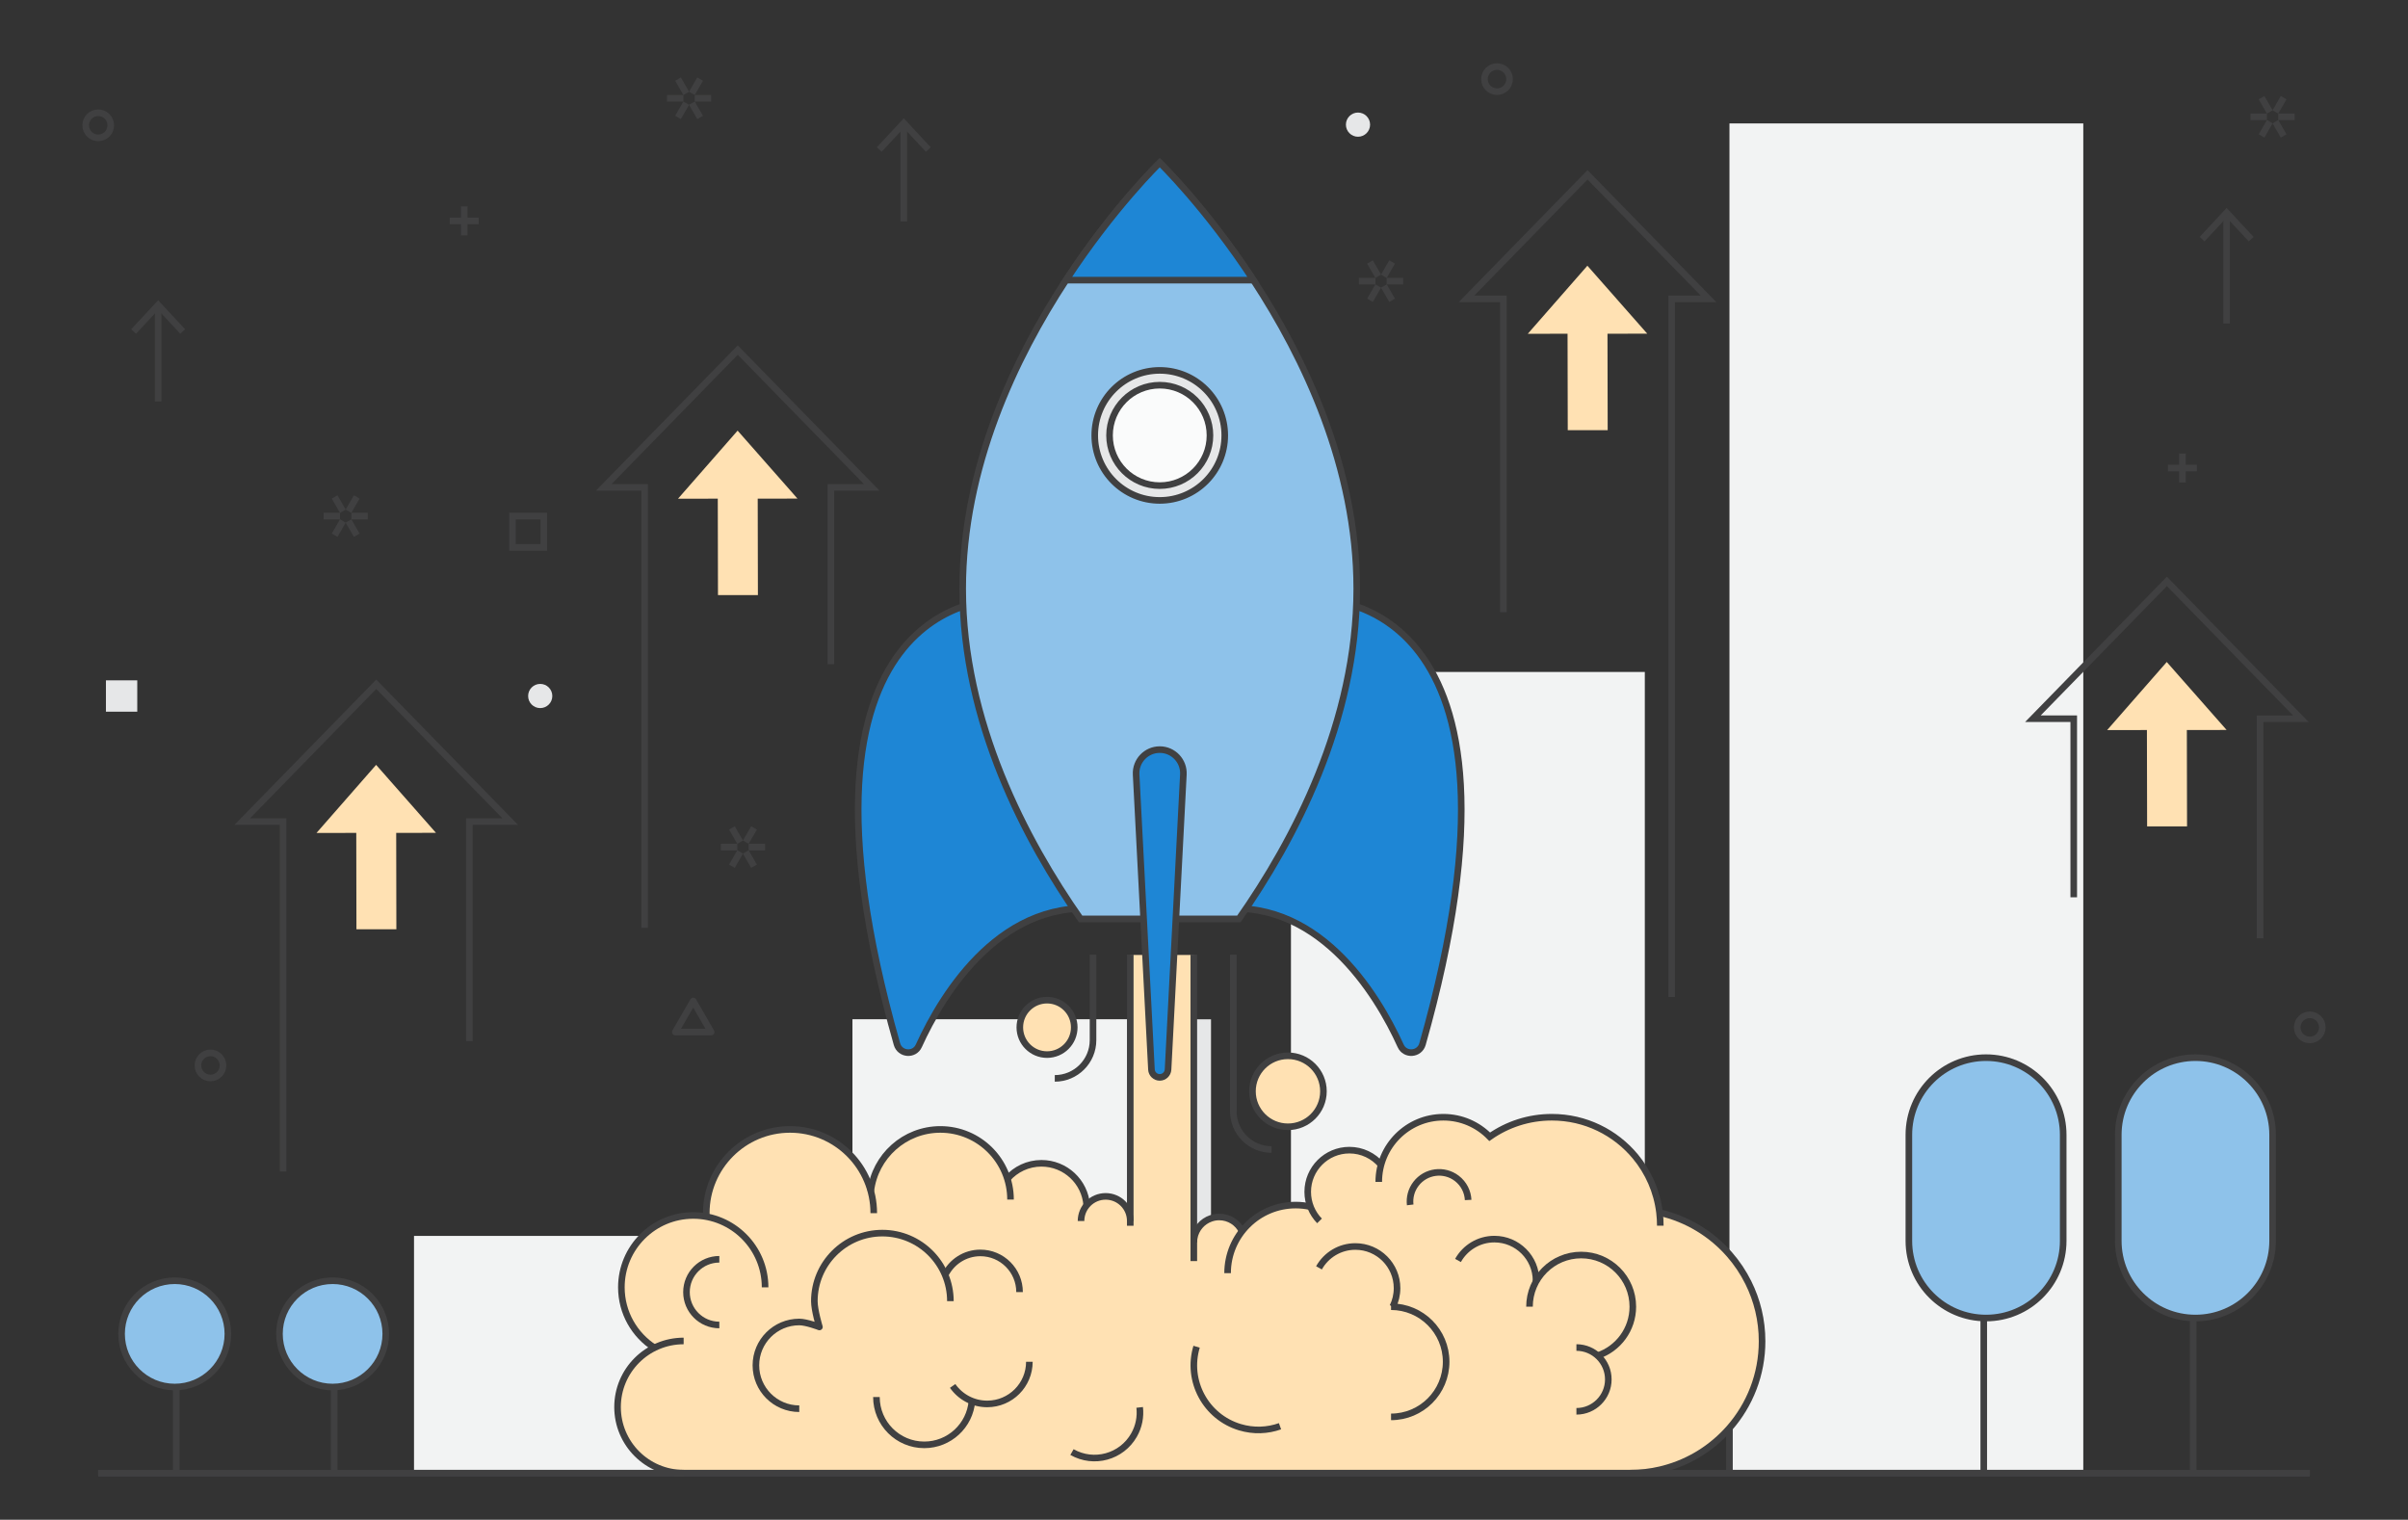 <?xml version="1.0" encoding="utf-8"?>
<!-- Generator: Adobe Illustrator 24.1.3, SVG Export Plug-In . SVG Version: 6.00 Build 0)  -->
<svg version="1.1" xmlns="http://www.w3.org/2000/svg" xmlns:xlink="http://www.w3.org/1999/xlink" x="0px" y="0px"
	 viewBox="0 0 730.84 461.22" style="enable-background:new 0 0 730.84 461.22;" xml:space="preserve">
<rect x="0" y="0" width="730.84" height="461.22" fill="#333333" stroke="none"/>
<style type="text/css">
	.st0{fill:#FFE1B3;}
	.st1{fill:#F2F3F3;}
	.st2{fill:#E6E7E8;}
	.st3{fill:none;stroke:#404041;stroke-width:2;stroke-miterlimit:10;}
	.st4{fill:none;stroke:#404041;stroke-width:2;stroke-linejoin:round;stroke-miterlimit:10;}
	.st5{fill:#8EC2EA;stroke:#404041;stroke-width:2;stroke-miterlimit:10;}
	.st6{fill:#FFE1B3;stroke:#404041;stroke-width:2;stroke-miterlimit:10;}
	.st7{fill:#1E86D5;stroke:#404041;stroke-width:2;stroke-miterlimit:10;}
	.st8{fill:#E6E7E8;stroke:#404041;stroke-width:2;stroke-miterlimit:10;}
	.st9{fill:#FAFBFB;stroke:#404041;stroke-width:2;stroke-miterlimit:10;}
	.st10{fill:#404041;}
	.st11{display:none;}
	.st12{display:inline;}
</style>
<g id="Layer_2">
</g>
<g id="Layer_1">
	<polygon class="st0" points="487.94,130.55 475.82,130.55 475.76,101.29 463.69,101.3 481.78,80.64 499.95,101.27 487.88,101.28 	
		"/>
	<polygon class="st0" points="230.03,180.6 217.91,180.6 217.85,151.34 205.78,151.35 223.87,130.69 242.04,151.32 229.97,151.33 	
		"/>
	<polygon class="st0" points="120.3,282.03 108.18,282.03 108.13,252.78 96.06,252.79 114.15,232.13 132.32,252.76 120.25,252.77 	
		"/>
</g>
<g id="Layer_4">
</g>
<g id="Layer_3">
	<path class="st1" d="M391.81,203.94v162.04c0.28-0.01,0.56-0.02,0.84-0.02c2.08,0,4.04,0.3,5.87,0.84
		c-2.96-6.41,0.68-15.42,10.9-15.42c4.8,0,8.14,1.99,10.04,4.75c1.56-7.59,9.98-13.56,18.74-13.56c5.69,0,10.58,2.2,13.98,5.63
		c5.51-3.49,12.15-5.57,18.92-5.57c12.4,0,22.61,6.08,28.11,14.85V203.94H391.81z"/>
	<path class="st0" d="M534.8,407.05c0,10.09-3.73,19.31-9.9,26.35c-5.19,5.93-12.1,10.31-19.95,12.37c-0.35,0.1-0.71,0.19-1.07,0.27
		c-2.93,0.69-5.98,1.05-9.12,1.05H207.49c-11.08,0-20.06-8.98-20.06-20.06c0-7.9,4.56-14.72,11.19-17.99
		c-6.03-3.87-10.03-10.64-10.03-18.35c0-12.04,9.77-21.81,21.81-21.81c1.36,0,2.69,0.12,3.98,0.37c-0.01-0.36-0.02-0.71-0.02-1.07
		c0-14.03,11.38-25.41,25.42-25.41c11.71,0,21.57,7.93,24.51,18.71c1.27-10.54,10.24-18.71,21.12-18.71
		c9.55,0,17.64,6.29,20.33,14.96c2.53-2.87,6.22-4.68,10.34-4.68c7.26,0,13.22,5.62,13.74,12.74c1.37-1.65,3.44-2.7,5.75-2.7
		c4.13,0,7.47,3.34,7.47,7.46v-80.73h19.29v87.23c0-0.43,0.04-0.85,0.11-1.26c0.46-2.82,2.46-5.13,5.11-6.03
		c0.78-0.27,1.62-0.42,2.49-0.42c3.05,0,5.68,1.76,6.93,4.33c3.77-4.83,9.66-7.94,16.27-7.94c1.55,0,3.05,0.17,4.5,0.5
		c-0.55-1.4-0.84-2.92-0.84-4.52c0-6.98,5.66-12.65,12.65-12.65c3.85,0,7.29,1.72,9.61,4.44c2.27-8.32,9.88-14.43,18.91-14.43
		c5.51,0,10.49,2.27,14.06,5.93c5.34-3.74,11.85-5.93,18.86-5.93c10.2,0,19.32,4.64,25.36,11.93c3.92,4.74,6.55,10.59,7.32,17.01
		c8.38,1.91,15.76,6.44,21.23,12.69c2.26,2.58,4.19,5.46,5.73,8.56C533.3,394.62,534.8,400.66,534.8,407.05z"/>
	<path class="st2" d="M367.55,309.35v60.41c-2.65,0.9-4.65,3.21-5.11,6.03h-0.24v-66.44H367.55z"/>
	<path class="st1" d="M258.72,309.35v42.07c0.38,0.43,0.75,0.88,1.1,1.34c0.16,0.2,0.31,0.4,0.45,0.62c1.57,2.24,2.74,4.8,3.41,7.54
		c0.19,0.46,0.4,0.92,0.59,1.38c0.38-10.18,9.62-18.67,19.58-19.3c0.65-0.07,1.3-0.11,1.96-0.11c9.53,0,17.04,6.38,19.72,14.87
		c2.59-2.76,6.06-4.56,10.6-4.63c2.9-0.04,5.47,0.97,7.52,2.63c1.98,1.11,3.75,2.84,4.8,4.64c0.84,1.43,1.48,3.46,1.67,5.45
		c1.31-1.63,3.3-2.66,5.62-2.76c3.51-0.16,6.79,2.88,7.23,6.31v-60.06H258.72z"/>
	<path class="st1" d="M187.89,428.91c-0.01-0.09-0.01-0.17-0.02-0.26c-0.05-0.45-0.1-0.91-0.12-1.37c-0.02-0.49-0.02-0.97,0-1.45
		c0.01-0.19,0.01-0.39,0.03-0.58c0.01-0.12,0.02-0.23,0.03-0.35c0.58-6.9,5.2-12.92,11.26-16.11c0,0,0,0,0,0
		c-0.46-0.26-0.91-0.55-1.35-0.85c-0.18-0.12-0.36-0.25-0.54-0.38c-0.32-0.23-0.63-0.47-0.93-0.72c-0.15-0.12-0.3-0.24-0.44-0.36
		c-0.4-0.35-0.79-0.72-1.17-1.09c-0.14-0.14-0.28-0.29-0.42-0.44c-0.28-0.29-0.54-0.6-0.8-0.91c-0.12-0.14-0.24-0.28-0.36-0.43
		c-0.34-0.43-0.66-0.87-0.97-1.33c-0.1-0.14-0.19-0.29-0.28-0.44c-0.24-0.37-0.46-0.74-0.67-1.12c-0.09-0.15-0.17-0.31-0.26-0.46
		c-0.27-0.5-0.52-1.02-0.75-1.54c-0.05-0.12-0.1-0.24-0.14-0.36c-0.19-0.45-0.36-0.9-0.51-1.36c-0.05-0.16-0.11-0.31-0.16-0.47
		c-0.18-0.57-0.34-1.14-0.48-1.73c-0.02-0.07-0.03-0.15-0.04-0.22c-0.12-0.53-0.21-1.07-0.29-1.61c-0.02-0.16-0.05-0.32-0.07-0.48
		c-0.08-0.61-0.14-1.23-0.17-1.86c-0.02-0.37-0.02-0.73-0.01-1.09c0-0.12,0.01-0.23,0.02-0.35c0.01-0.25,0.02-0.49,0.04-0.74
		c0.01-0.13,0.03-0.27,0.04-0.4c0.02-0.22,0.05-0.45,0.08-0.67c0.02-0.14,0.04-0.27,0.07-0.41c0.04-0.22,0.07-0.43,0.12-0.65
		c0.03-0.13,0.06-0.27,0.09-0.4c0.05-0.22,0.1-0.43,0.16-0.65c0.03-0.13,0.07-0.25,0.11-0.38c0.06-0.22,0.13-0.44,0.21-0.66
		c0.04-0.11,0.08-0.23,0.12-0.34c0.08-0.23,0.17-0.46,0.26-0.69c0.04-0.1,0.08-0.2,0.12-0.3c0.1-0.24,0.21-0.49,0.32-0.73
		c0.04-0.08,0.07-0.16,0.11-0.23c0.13-0.27,0.27-0.54,0.41-0.8c0.02-0.04,0.05-0.09,0.07-0.13c1.23-2.24,2.89-4.24,4.84-5.92h-69.79
		v71.99h76.67C194.42,444.57,188.87,437.35,187.89,428.91z"/>
	<path class="st1" d="M632.29,37.45v409.64H524.9V433.4c6.17-7.04,9.9-16.26,9.9-26.35c0-6.39-1.5-12.43-4.17-17.79
		c-1.54-3.1-3.47-5.98-5.73-8.56V37.45H632.29z"/>
	<g>
		<g>
			<g>
				<line class="st3" x1="412.45" y1="85.32" x2="417.45" y2="85.32"/>
				<line class="st3" x1="420.87" y1="85.32" x2="425.87" y2="85.32"/>
			</g>
		</g>
		<g>
			<g>
				<line class="st3" x1="415.8" y1="91.13" x2="418.3" y2="86.8"/>
				<line class="st3" x1="420.01" y1="83.84" x2="422.51" y2="79.51"/>
			</g>
		</g>
		<g>
			<g>
				<line class="st3" x1="422.51" y1="91.13" x2="420.01" y2="86.8"/>
				<line class="st3" x1="418.3" y1="83.84" x2="415.8" y2="79.51"/>
			</g>
		</g>
	</g>
	<g>
		<g>
			<g>
				<line class="st3" x1="683.03" y1="35.45" x2="688.03" y2="35.45"/>
				<line class="st3" x1="691.45" y1="35.45" x2="696.45" y2="35.45"/>
			</g>
		</g>
		<g>
			<g>
				<line class="st3" x1="686.39" y1="41.26" x2="688.89" y2="36.93"/>
				<line class="st3" x1="690.6" y1="33.97" x2="693.1" y2="29.64"/>
			</g>
		</g>
		<g>
			<g>
				<line class="st3" x1="693.1" y1="41.26" x2="690.6" y2="36.93"/>
				<line class="st3" x1="688.89" y1="33.97" x2="686.39" y2="29.64"/>
			</g>
		</g>
	</g>
	<g>
		<circle class="st3" cx="701.03" cy="311.8" r="3.81"/>
	</g>
	<circle class="st2" cx="412.16" cy="37.83" r="3.67"/>
	<circle class="st2" cx="163.96" cy="211.23" r="3.67"/>
	<rect x="155.54" y="156.63" class="st3" width="9.51" height="9.51"/>
	<g>
		<g>
			<g>
				<line class="st3" x1="218.78" y1="257.08" x2="223.78" y2="257.08"/>
				<line class="st3" x1="227.21" y1="257.08" x2="232.21" y2="257.08"/>
			</g>
		</g>
		<g>
			<g>
				<line class="st3" x1="222.14" y1="262.89" x2="224.64" y2="258.56"/>
				<line class="st3" x1="226.35" y1="255.6" x2="228.85" y2="251.27"/>
			</g>
		</g>
		<g>
			<g>
				<line class="st3" x1="228.85" y1="262.89" x2="226.35" y2="258.56"/>
				<line class="st3" x1="224.64" y1="255.6" x2="222.14" y2="251.27"/>
			</g>
		</g>
	</g>
	<g>
		<g>
			<g>
				<line class="st3" x1="98.21" y1="156.63" x2="103.21" y2="156.63"/>
				<line class="st3" x1="106.63" y1="156.63" x2="111.63" y2="156.63"/>
			</g>
		</g>
		<g>
			<g>
				<line class="st3" x1="101.56" y1="162.44" x2="104.06" y2="158.11"/>
				<line class="st3" x1="105.77" y1="155.15" x2="108.27" y2="150.82"/>
			</g>
		</g>
		<g>
			<g>
				<line class="st3" x1="108.27" y1="162.44" x2="105.77" y2="158.11"/>
				<line class="st3" x1="104.06" y1="155.15" x2="101.56" y2="150.82"/>
			</g>
		</g>
	</g>
	<g>
		<g>
			<g>
				<line class="st3" x1="202.43" y1="29.83" x2="207.43" y2="29.83"/>
				<line class="st3" x1="210.85" y1="29.83" x2="215.85" y2="29.83"/>
			</g>
		</g>
		<g>
			<g>
				<line class="st3" x1="205.78" y1="35.64" x2="208.28" y2="31.31"/>
				<line class="st3" x1="209.99" y1="28.34" x2="212.49" y2="24.01"/>
			</g>
		</g>
		<g>
			<g>
				<line class="st3" x1="212.49" y1="35.64" x2="209.99" y2="31.31"/>
				<line class="st3" x1="208.28" y1="28.34" x2="205.78" y2="24.01"/>
			</g>
		</g>
	</g>
	<polygon class="st4" points="210.4,303.8 204.96,313.22 215.84,313.22 	"/>
	<circle class="st3" cx="454.35" cy="24.01" r="3.81"/>
	<circle class="st3" cx="29.81" cy="38.03" r="3.81"/>
	<circle class="st3" cx="63.88" cy="323.35" r="3.81"/>
	<g>
		<line class="st3" x1="136.51" y1="67.04" x2="145.3" y2="67.04"/>
		<line class="st3" x1="140.9" y1="71.44" x2="140.9" y2="62.65"/>
	</g>
	<g>
		<line class="st3" x1="657.98" y1="142.04" x2="666.77" y2="142.04"/>
		<line class="st3" x1="662.38" y1="146.43" x2="662.38" y2="137.64"/>
	</g>
	<rect x="32.15" y="206.48" class="st2" width="9.51" height="9.51"/>
	<line class="st3" x1="29.81" y1="447.09" x2="701.03" y2="447.09"/>
	<path class="st3" d="M331.74,289.73v25.94c0,6.41-5.2,11.61-11.61,11.61h0"/>
	<path class="st3" d="M374.32,312.87v24.39c0,6.41,5.2,11.61,11.61,11.61l0,0"/>
	<line class="st3" x1="374.32" y1="289.73" x2="374.32" y2="337.25"/>
	<g>
		<path class="st3" d="M494.76,447.09c3.14,0,6.19-0.36,9.12-1.05c0.36-0.08,0.72-0.17,1.07-0.27c7.85-2.06,14.76-6.44,19.95-12.37
			c6.17-7.04,9.9-16.26,9.9-26.35c0-6.39-1.5-12.43-4.17-17.79c-1.54-3.1-3.47-5.98-5.73-8.56c-5.47-6.25-12.85-10.78-21.23-12.69"
			/>
		<path class="st3" d="M503.91,371.99c0-1.35-0.08-2.68-0.24-3.98c-0.77-6.42-3.4-12.27-7.32-17.01
			c-6.04-7.29-15.16-11.93-25.36-11.93c-7.01,0-13.52,2.19-18.86,5.93c-3.57-3.66-8.55-5.93-14.06-5.93
			c-10.83,0-19.61,8.78-19.61,19.62"/>
		<path class="st3" d="M388.49,432.85c-3.79,1.35-8.03,1.54-12.18,0.29c-10.37-3.12-16.26-14.05-13.14-24.42"/>
		<path class="st3" d="M345.9,427.13c0.32,2.81-0.21,5.75-1.72,8.4c-3.77,6.63-12.2,8.94-18.83,5.16"/>
		<path class="st3" d="M372.58,386.39c0-11.41,9.25-20.66,20.66-20.66c1.55,0,3.05,0.17,4.5,0.5"/>
		<path class="st3" d="M400.48,370.53c-2.22-2.27-3.58-5.39-3.58-8.82c0-6.98,5.66-12.65,12.65-12.65c3.85,0,7.29,1.72,9.61,4.44"/>
		<path class="st3" d="M428,365.67c-0.26-2.2,0.31-4.51,1.77-6.41c2.97-3.87,8.52-4.6,12.39-1.63c2.13,1.64,3.31,4.05,3.43,6.55"/>
		<path class="st3" d="M400.32,384.78c2.16-3.87,6.3-6.48,11.04-6.48c6.99,0,12.65,5.66,12.65,12.65c0,2.02-0.47,3.93-1.31,5.62"/>
		<path class="st3" d="M442.51,382.54c2.16-3.87,6.3-6.48,11.04-6.48c6.99,0,12.65,5.66,12.65,12.65c0,0.08,0,0.15-0.01,0.23"/>
		<path class="st3" d="M422.19,396.57c9.23,0,16.72,7.48,16.72,16.72c0,9.23-7.48,16.72-16.72,16.72"/>
		<path class="st3" d="M376.97,373.67c-1.25-2.57-3.88-4.33-6.93-4.33c-0.87,0-1.71,0.15-2.49,0.42c-2.65,0.9-4.65,3.21-5.11,6.03
			c-0.07,0.41-0.11,0.83-0.11,1.26"/>
		<path class="st3" d="M464.21,396.57c0-8.66,7.02-15.68,15.68-15.68s15.68,7.02,15.68,15.68c0,6.9-4.46,12.76-10.66,14.85"/>
		<path class="st3" d="M478.45,408.96c5.34,0,9.68,4.33,9.68,9.68c0,5.34-4.33,9.68-9.68,9.68"/>
		<path class="st3" d="M207.49,447.09c-11.08,0-20.06-8.98-20.06-20.06c0-11.08,8.98-20.06,20.06-20.06"/>
		<path class="st3" d="M264.29,361.48c1.27-10.54,10.24-18.71,21.12-18.71c11.76,0,21.29,9.53,21.29,21.29"/>
		<path class="st3" d="M198.62,409.04c-6.03-3.87-10.03-10.64-10.03-18.35c0-12.04,9.77-21.81,21.81-21.81
			c12.05,0,21.81,9.77,21.81,21.81"/>
		<path class="st3" d="M214.38,369.25c-0.01-0.36-0.02-0.71-0.02-1.07c0-14.03,11.38-25.41,25.42-25.41
			c14.03,0,25.41,11.38,25.41,25.41"/>
		<path class="st3" d="M305.74,357.73c2.53-2.87,6.22-4.68,10.34-4.68c7.26,0,13.22,5.62,13.74,12.74"/>
		<path class="st3" d="M343.04,370.56c0-4.13-3.34-7.47-7.47-7.47s-7.47,3.34-7.47,7.47"/>
		<path class="st3" d="M218.32,402.12c-5.51,0-9.97-4.46-9.97-9.97c0-5.51,4.46-9.97,9.97-9.97"/>
		<path class="st3" d="M286.86,386.93c1.93-3.95,5.99-6.68,10.69-6.68c6.57,0,11.89,5.33,11.89,11.89"/>
		<path class="st4" d="M242.58,427.53c-7.27,0-13.16-5.89-13.16-13.16c0-7.27,5.89-13.16,13.16-13.16c2.21,0,6.12,1.51,6.12,1.51
			s-1.54-5.06-1.54-7.83c0-11.4,9.24-20.65,20.64-20.65s20.65,9.25,20.65,20.65"/>
		<path class="st3" d="M266,423.98c0,8.02,6.5,14.52,14.52,14.52c7.6,0,13.84-5.84,14.47-13.29"/>
		<path class="st3" d="M312.42,413.28c0,7.07-5.73,12.8-12.8,12.8c-4.34,0-8.17-2.16-10.49-5.46"/>
		<line class="st4" x1="343.04" y1="372" x2="343.04" y2="289.73"/>
		<line class="st4" x1="362.33" y1="382.73" x2="362.33" y2="289.73"/>
		<line class="st3" x1="524.9" y1="433.4" x2="524.9" y2="447.09"/>
	</g>
	<g>
		<line class="st3" x1="53.5" y1="447.09" x2="53.5" y2="415.27"/>
		<circle class="st5" cx="53.03" cy="404.82" r="16.13"/>
	</g>
	<g>
		<line class="st3" x1="101.42" y1="447.09" x2="101.42" y2="415.27"/>
		<circle class="st5" cx="100.95" cy="404.82" r="16.13"/>
	</g>
	<g>
		<line class="st5" x1="602.08" y1="447.28" x2="602.08" y2="395.31"/>
		<path class="st5" d="M602.77,400.01L602.77,400.01c-12.93,0-23.42-10.48-23.42-23.42v-32.18c0-12.93,10.48-23.42,23.42-23.42l0,0
			c12.93,0,23.42,10.48,23.42,23.42v32.18C626.19,389.53,615.7,400.01,602.77,400.01z"/>
	</g>
	<g>
		<line class="st5" x1="665.64" y1="447.28" x2="665.64" y2="395.31"/>
		<path class="st5" d="M666.33,400.01L666.33,400.01c-12.93,0-23.42-10.48-23.42-23.42v-32.18c0-12.93,10.48-23.42,23.42-23.42h0
			c12.93,0,23.42,10.48,23.42,23.42v32.18C689.74,389.53,679.26,400.01,666.33,400.01z"/>
	</g>
	<g>
		<polyline class="st3" points="507.36,302.57 507.36,90.7 518.55,90.7 481.82,53.06 445.09,90.7 456.28,90.7 456.28,185.78 		"/>
	</g>
	<g>
		<polyline class="st3" points="252.18,201.6 252.18,147.9 264.57,147.9 223.91,106.24 183.25,147.9 195.64,147.9 195.64,281.6 		
			"/>
	</g>
	<g>
		<polyline class="st3" points="142.46,315.98 142.46,249.34 154.85,249.34 114.19,207.67 73.53,249.34 85.91,249.34 85.91,355.53 
					"/>
	</g>
	<circle class="st6" cx="317.78" cy="311.8" r="8.26"/>
	<circle class="st6" cx="390.9" cy="331.2" r="10.77"/>
	<polyline class="st3" points="701.03,447.09 541.94,447.09 524.9,447.09 494.76,447.09 207.49,447.09 168.78,447.09 29.81,447.09 	
		"/>
	<g>
		<path class="st7" d="M302.89,182.08c0,0-69.42-1.79-30.66,134.79c0.9,3.18,5.28,3.54,6.64,0.52c7.26-16.01,25.57-45.95,56.91-41.2
			c-0.47-1.07-10.91-90.71-10.91-90.71L302.89,182.08z"/>
		<path class="st7" d="M401.08,182.08c0,0,69.42-1.79,30.66,134.79c-0.9,3.18-5.28,3.54-6.64,0.52
			c-7.26-16.01-25.57-45.95-56.91-41.2c0.47-1.07,10.91-90.71,10.91-90.71L401.08,182.08z"/>
		<path class="st5" d="M376.01,278.88c16.63-23.71,35.77-59.78,35.77-100.2c0-36.85-15.93-70.1-31.35-93.66
			c-14.44-22.08-28.45-35.64-28.45-35.64s-14,13.56-28.45,35.64c-15.43,23.56-31.35,56.81-31.35,93.66
			c0,40.41,19.15,76.49,35.77,100.2H376.01z"/>
		<circle class="st8" cx="351.99" cy="132.14" r="19.73"/>
		<circle class="st9" cx="351.99" cy="132.14" r="15.24"/>
		<path class="st7" d="M380.43,85.02h-56.89c14.44-22.08,28.45-35.64,28.45-35.64S365.99,62.94,380.43,85.02z"/>
		<path class="st7" d="M351.99,326.98L351.99,326.98c-1.34,0-2.45-1.05-2.52-2.39l-4.65-89.54c-0.21-4.11,3.06-7.55,7.17-7.55l0,0
			c4.11,0,7.38,3.45,7.17,7.55l-4.65,89.54C354.43,325.93,353.33,326.98,351.99,326.98z"/>
	</g>
	<g>
		<polyline class="st3" points="685.94,284.76 685.94,218.12 698.32,218.12 657.66,176.45 617,218.12 629.39,218.12 629.39,272.32 
					"/>
	</g>
	<polygon class="st0" points="663.78,250.81 651.66,250.81 651.6,221.56 639.53,221.57 657.62,200.91 675.79,221.54 663.72,221.55 	
		"/>
	<g>
		<g>
			<line class="st3" x1="675.79" y1="98.19" x2="675.79" y2="65.27"/>
			<g>
				<polygon class="st10" points="683.97,71.9 682.51,73.26 675.79,66.04 669.08,73.26 667.61,71.9 675.79,63.1 				"/>
			</g>
		</g>
	</g>
	<g>
		<g>
			<line class="st3" x1="48" y1="121.82" x2="48" y2="93.3"/>
			<g>
				<polygon class="st10" points="56.18,99.93 54.71,101.29 48,94.07 41.29,101.29 39.82,99.93 48,91.13 				"/>
			</g>
		</g>
	</g>
	<g>
		<g>
			<line class="st3" x1="274.3" y1="67.2" x2="274.3" y2="38.07"/>
			<g>
				<polygon class="st10" points="282.48,44.7 281.01,46.06 274.3,38.84 267.59,46.06 266.12,44.7 274.3,35.9 				"/>
			</g>
		</g>
	</g>
</g>
<g id="Layer_5" class="st11">
	<g class="st12">
		<path class="st3" d="M503.67,368.01c8.38,1.91,15.76,6.44,21.23,12.69c2.26,2.58,4.19,5.46,5.73,8.56
			c2.67,5.36,4.17,11.4,4.17,17.79c0,10.09-3.73,19.31-9.9,26.35c-5.19,5.93-12.1,10.31-19.95,12.37c-0.35,0.1-0.71,0.19-1.07,0.27
			c-2.93,0.69-5.98,1.05-9.12,1.05"/>
		<path class="st3" d="M418.46,358.69c0-1.8,0.24-3.54,0.7-5.19c2.27-8.32,9.88-14.43,18.91-14.43c5.51,0,10.49,2.27,14.06,5.93
			c5.34-3.74,11.85-5.93,18.86-5.93c10.2,0,19.32,4.64,25.36,11.93c3.92,4.74,6.55,10.59,7.32,17.01c0.16,1.3,0.24,2.63,0.24,3.98"
			/>
		<path class="st3" d="M397.74,366.23c-1.45-0.33-2.95-0.5-4.5-0.5c-6.61,0-12.5,3.11-16.27,7.94c-2.76,3.51-4.39,7.93-4.39,12.72"
			/>
		<path class="st3" d="M419.16,353.5c-2.32-2.72-5.76-4.44-9.61-4.44c-6.99,0-12.65,5.67-12.65,12.65c0,1.6,0.29,3.12,0.84,4.52
			c0.61,1.63,1.55,3.09,2.74,4.3"/>
		<path class="st3" d="M362.33,377.05c0-0.43,0.04-0.85,0.11-1.26c0.46-2.82,2.46-5.13,5.11-6.03c0.78-0.27,1.62-0.42,2.49-0.42
			c3.05,0,5.68,1.76,6.93,4.33"/>
		<path class="st3" d="M207.49,406.97c-3.18,0-6.19,0.74-8.87,2.07c-6.63,3.27-11.19,10.09-11.19,17.99
			c0,11.08,8.98,20.06,20.06,20.06"/>
		<path class="st3" d="M306.7,364.06c0-2.21-0.33-4.33-0.96-6.33c-2.69-8.67-10.78-14.96-20.33-14.96
			c-10.88,0-19.85,8.17-21.12,18.71"/>
		<path class="st3" d="M232.21,390.69c0-10.68-7.68-19.58-17.83-21.44c-1.29-0.25-2.62-0.37-3.98-0.37
			c-12.04,0-21.81,9.77-21.81,21.81c0,7.71,4,14.48,10.03,18.35"/>
		<path class="st3" d="M265.19,368.18c0-2.32-0.31-4.57-0.9-6.7c-2.94-10.78-12.8-18.71-24.51-18.71
			c-14.04,0-25.42,11.38-25.42,25.41c0,0.36,0.01,0.71,0.02,1.07"/>
		<path class="st3" d="M305.74,357.73c2.53-2.87,6.22-4.68,10.34-4.68c7.26,0,13.22,5.62,13.74,12.74"/>
		<path class="st3" d="M328.1,370.55c0-1.81,0.65-3.46,1.72-4.76c1.37-1.65,3.44-2.7,5.75-2.7c4.13,0,7.47,3.34,7.47,7.46"/>
		<polyline class="st4" points="343.04,289.73 343.04,292.82 343.04,370.55 343.04,371.99 		"/>
		<polyline class="st4" points="362.33,289.73 362.33,292.82 362.33,377.05 362.33,382.73 		"/>
	</g>
</g>
</svg>
